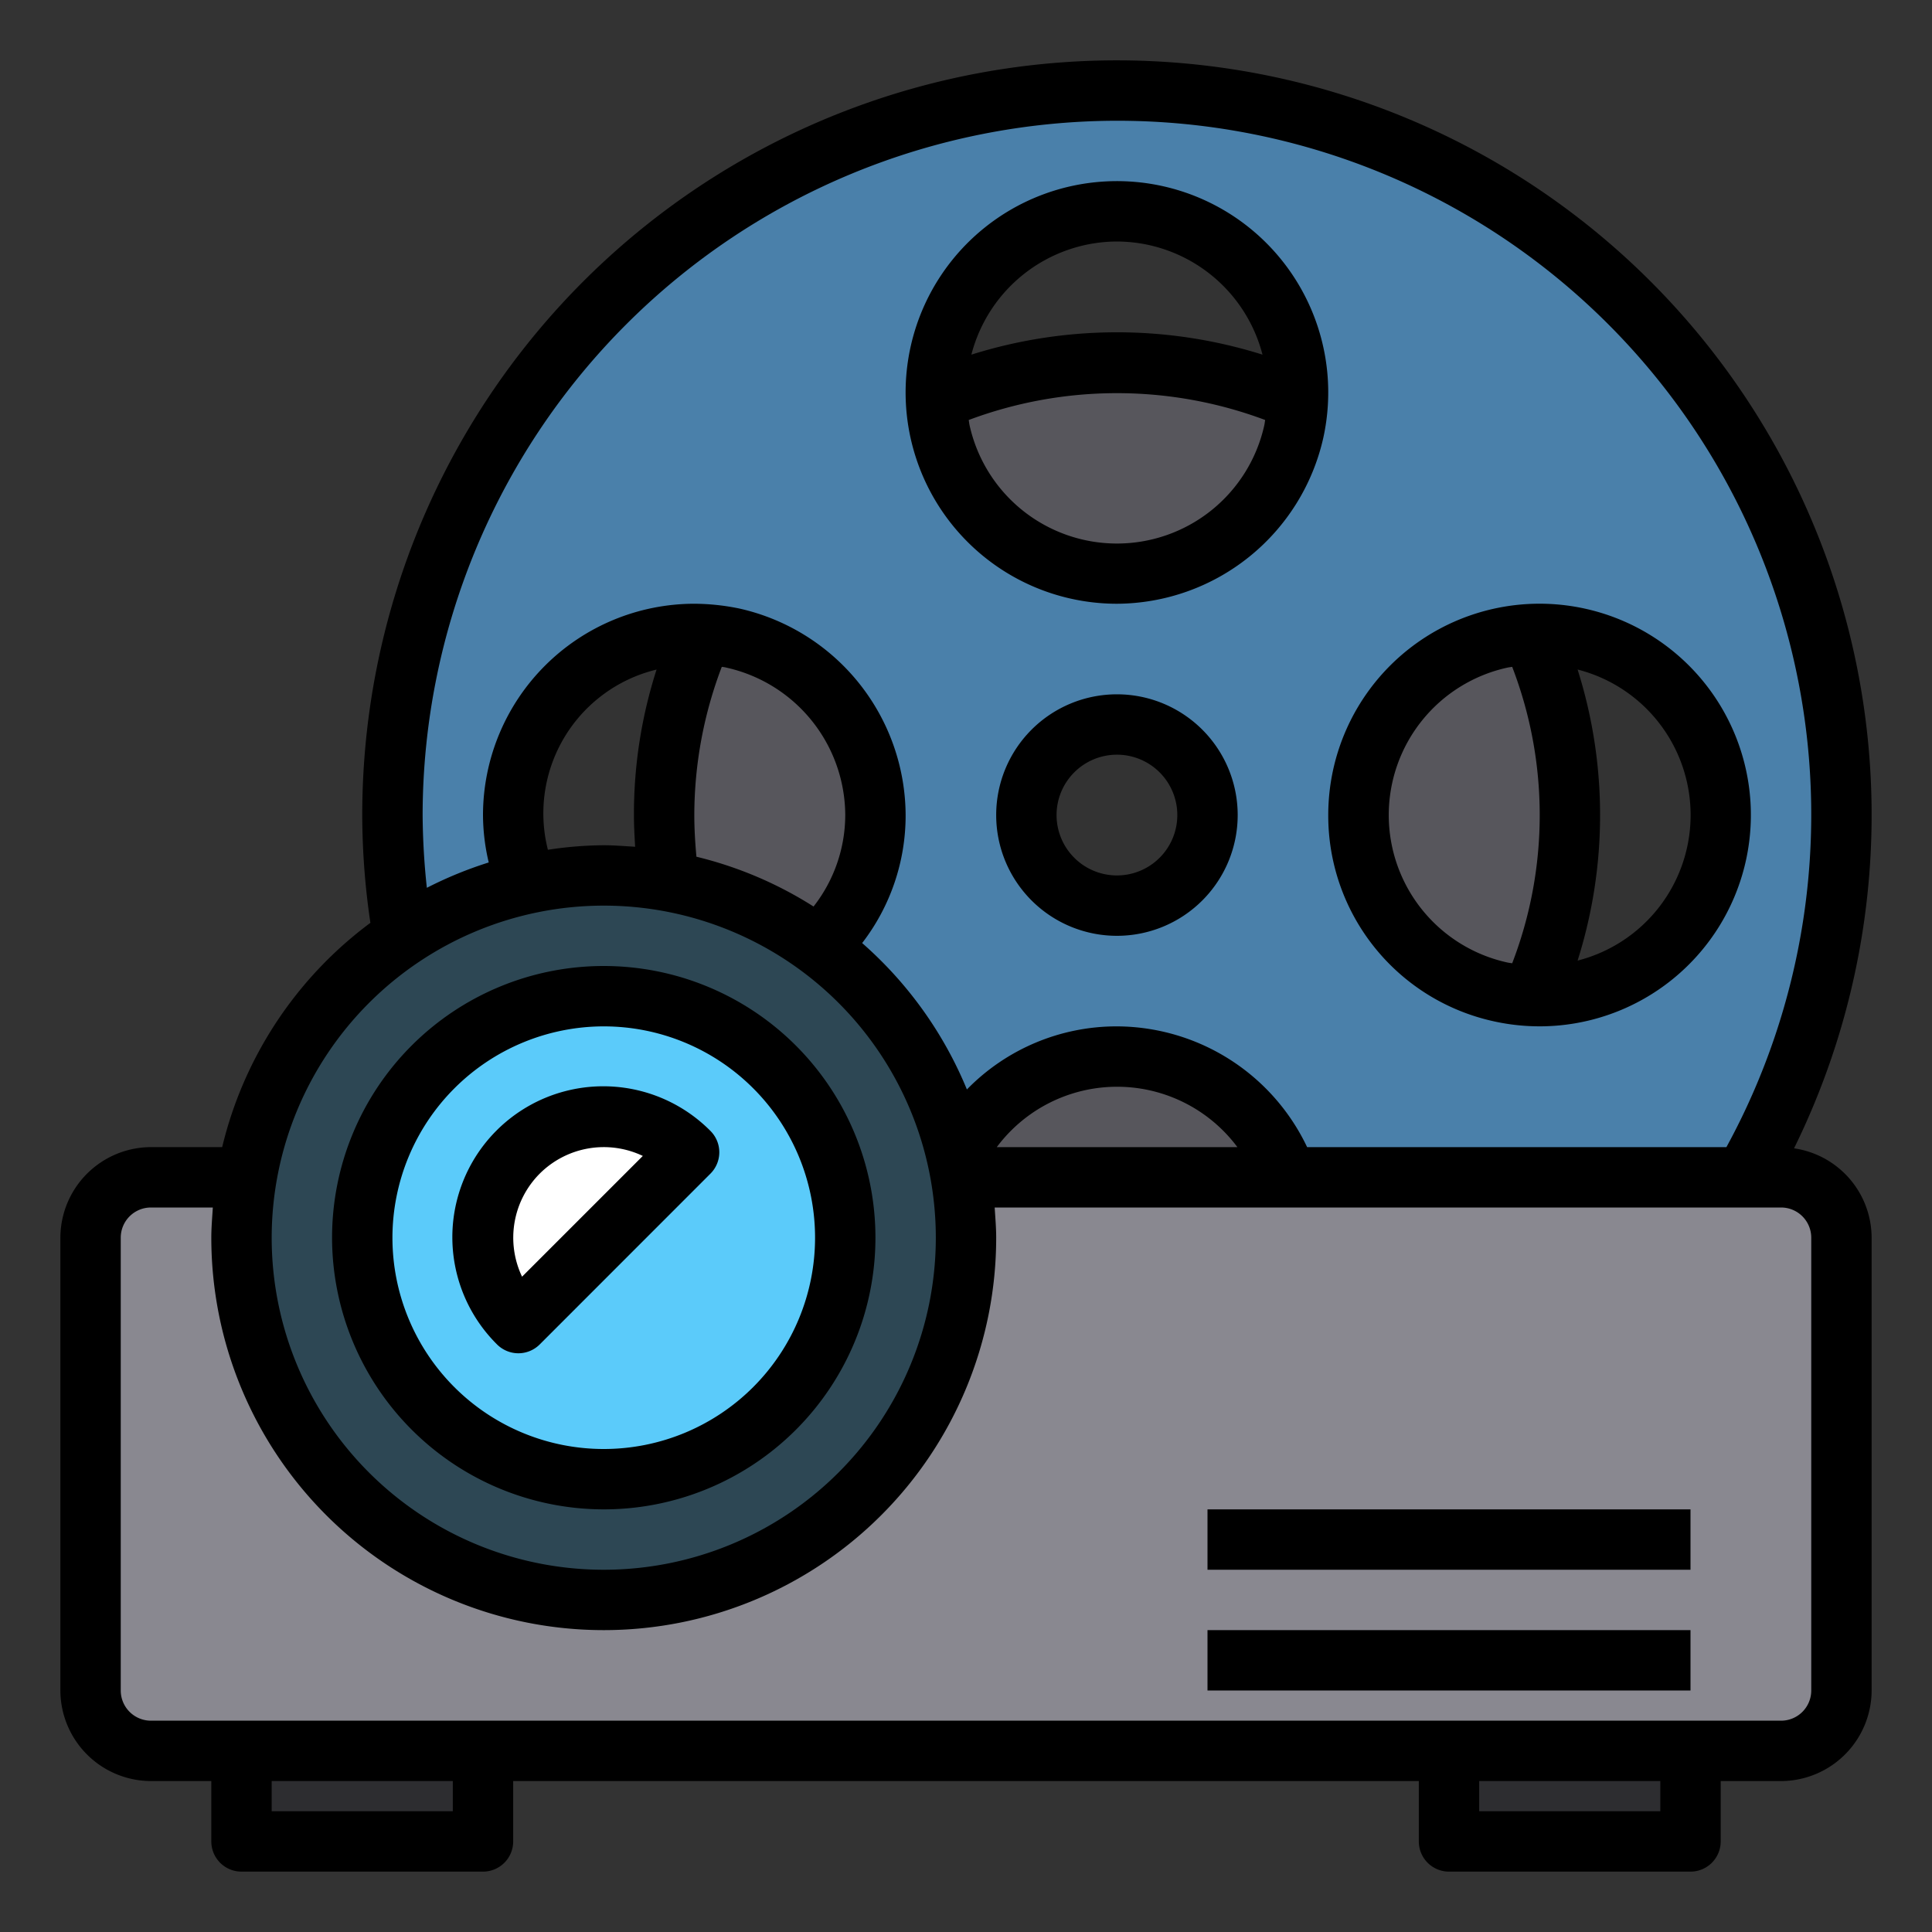 <svg id="Cinema" height="512" viewBox="0 0 64 64" width="512" xmlns="http://www.w3.org/2000/svg"><rect x="0" y="0" width="64" height="64" fill="#333333" stroke="none"/><path d="m37 12a15 15 0 1 0 15 15 15 15 0 0 0 -15-15zm0 18a3 3 0 1 1 3-3 3 3 0 0 1 -3 3z" fill="#57565c"/><path d="m37 3a24 24 0 1 0 24 24 24 24 0 0 0 -24-24zm-12.71 29.86a6.07 6.07 0 0 1 -1.29.14 6 6 0 0 1 0-12 6.07 6.07 0 0 1 1.29.14 6 6 0 0 1 0 11.72zm12.71 14.14a6 6 0 0 1 -6-6 6.07 6.07 0 0 1 .14-1.29 6 6 0 0 1 11.72 0 6.07 6.07 0 0 1 .14 1.29 6 6 0 0 1 -6 6zm-3-20a3 3 0 1 1 3 3 3 3 0 0 1 -3-3zm8.86-12.71a6 6 0 0 1 -11.72 0 6.07 6.07 0 0 1 -.14-1.29 6 6 0 0 1 12 0 6.07 6.07 0 0 1 -.14 1.29zm8.14 18.71a6.07 6.07 0 0 1 -1.29-.14 6 6 0 0 1 0-11.72 6.07 6.07 0 0 1 1.29-.14 6 6 0 0 1 0 12z" fill="#4a80aa"/><rect fill="#898890" height="19" rx="2" width="58" x="3" y="39"/><path d="m48 58h8v3h-8z" fill="#2d2d30" transform="matrix(-1 0 0 -1 104 119)"/><path d="m8 58h8v3h-8z" fill="#2d2d30" transform="matrix(-1 0 0 -1 24 119)"/><circle cx="20" cy="41" fill="#2d4754" r="12"/><circle cx="20" cy="41" fill="#5bcbfa" r="8"/><path d="m22.828 38.172a4 4 0 0 0 -5.656 5.656z" fill="#fff"/><path d="m37 20a7.04 7.04 0 0 0 6.837-5.5 7 7 0 1 0 -6.837 5.5zm0-12a5 5 0 0 1 4.822 3.748 16.075 16.075 0 0 0 -9.644 0 5 5 0 0 1 4.822-3.748zm4.91 5.913c-.01.054-.015.11-.026.163a5 5 0 0 1 -9.768 0c-.011-.053-.016-.109-.026-.163a14 14 0 0 1 9.82 0z"/><path d="m59.43 38.04a25 25 0 1 0 -47.43-11.04 24.58 24.58 0 0 0 .27 3.57 13.036 13.036 0 0 0 -4.91 7.43h-2.36a3.009 3.009 0 0 0 -3 3v15a3.009 3.009 0 0 0 3 3h2v2a1 1 0 0 0 1 1h8a1 1 0 0 0 1-1v-2h30v2a1 1 0 0 0 1 1h8a1 1 0 0 0 1-1v-2h2a3.009 3.009 0 0 0 3-3v-15a3 3 0 0 0 -2.57-2.96zm-22.43-34.04a22.987 22.987 0 0 1 20.19 34h-13.89a7 7 0 0 0 -6.3-4 6.923 6.923 0 0 0 -4.97 2.09 13.064 13.064 0 0 0 -3.47-4.85 6.916 6.916 0 0 0 1.44-4.24 7.045 7.045 0 0 0 -5.5-6.84 7.488 7.488 0 0 0 -1.5-.16 7.008 7.008 0 0 0 -7 7 6.882 6.882 0 0 0 .19 1.57 13.16 13.16 0 0 0 -2.05.84 23.818 23.818 0 0 1 -.14-2.41 23.029 23.029 0 0 1 23-23zm3.99 34h-7.97a4.97 4.97 0 0 1 7.97 0zm-12.99-11a4.929 4.929 0 0 1 -1.05 3.03 12.874 12.874 0 0 0 -3.88-1.65c-.04-.44-.07-.9-.07-1.38a13.838 13.838 0 0 1 .91-4.91 1.01 1.01 0 0 1 .17.03 5.026 5.026 0 0 1 3.92 4.88zm-6.96 1.05c-.35-.02-.69-.05-1.04-.05a12.591 12.591 0 0 0 -1.85.15 4.9 4.9 0 0 1 3.6-5.97 15.618 15.618 0 0 0 -.75 4.82c0 .36.02.71.04 1.05zm-1.04 1.95a11 11 0 1 1 -11 11 11.007 11.007 0 0 1 11-11zm-5 30h-6v-1h6zm40 0h-6v-1h6zm5-4a1 1 0 0 1 -1 1h-54a1 1 0 0 1 -1-1v-15a1 1 0 0 1 1-1h2.05c-.02.33-.05.66-.05 1a13 13 0 0 0 26 0c0-.34-.03-.67-.05-1h26.05a1 1 0 0 1 1 1z"/><path d="m49.5 33.836a7 7 0 1 0 -5.5-6.836 6.974 6.974 0 0 0 5.5 6.836zm2.76-11.657a4.976 4.976 0 0 1 0 9.642 15.971 15.971 0 0 0 0-9.642zm-2.33-.062c.053-.012.109-.017.163-.027a13.673 13.673 0 0 1 0 9.82c-.054-.01-.111-.015-.164-.027a5 5 0 0 1 0-9.766z"/><path d="m37 23a4 4 0 1 0 4 4 4 4 0 0 0 -4-4zm0 6a2 2 0 1 1 2-2 2 2 0 0 1 -2 2z"/><path d="m20 50a9 9 0 1 0 -9-9 9.01 9.01 0 0 0 9 9zm0-16a7 7 0 1 1 -7 7 7.008 7.008 0 0 1 7-7z"/><path d="m17.172 44.829a1 1 0 0 0 .707-.293l5.656-5.658a1 1 0 0 0 0-1.414 5 5 0 1 0 -7.07 7.072 1 1 0 0 0 .707.293zm.707-5.951a3.005 3.005 0 0 1 3.415-.586l-4 4a3.007 3.007 0 0 1 .585-3.414z"/><path d="m40 50h16v2h-16z"/><path d="m40 54h16v2h-16z"/></svg>
